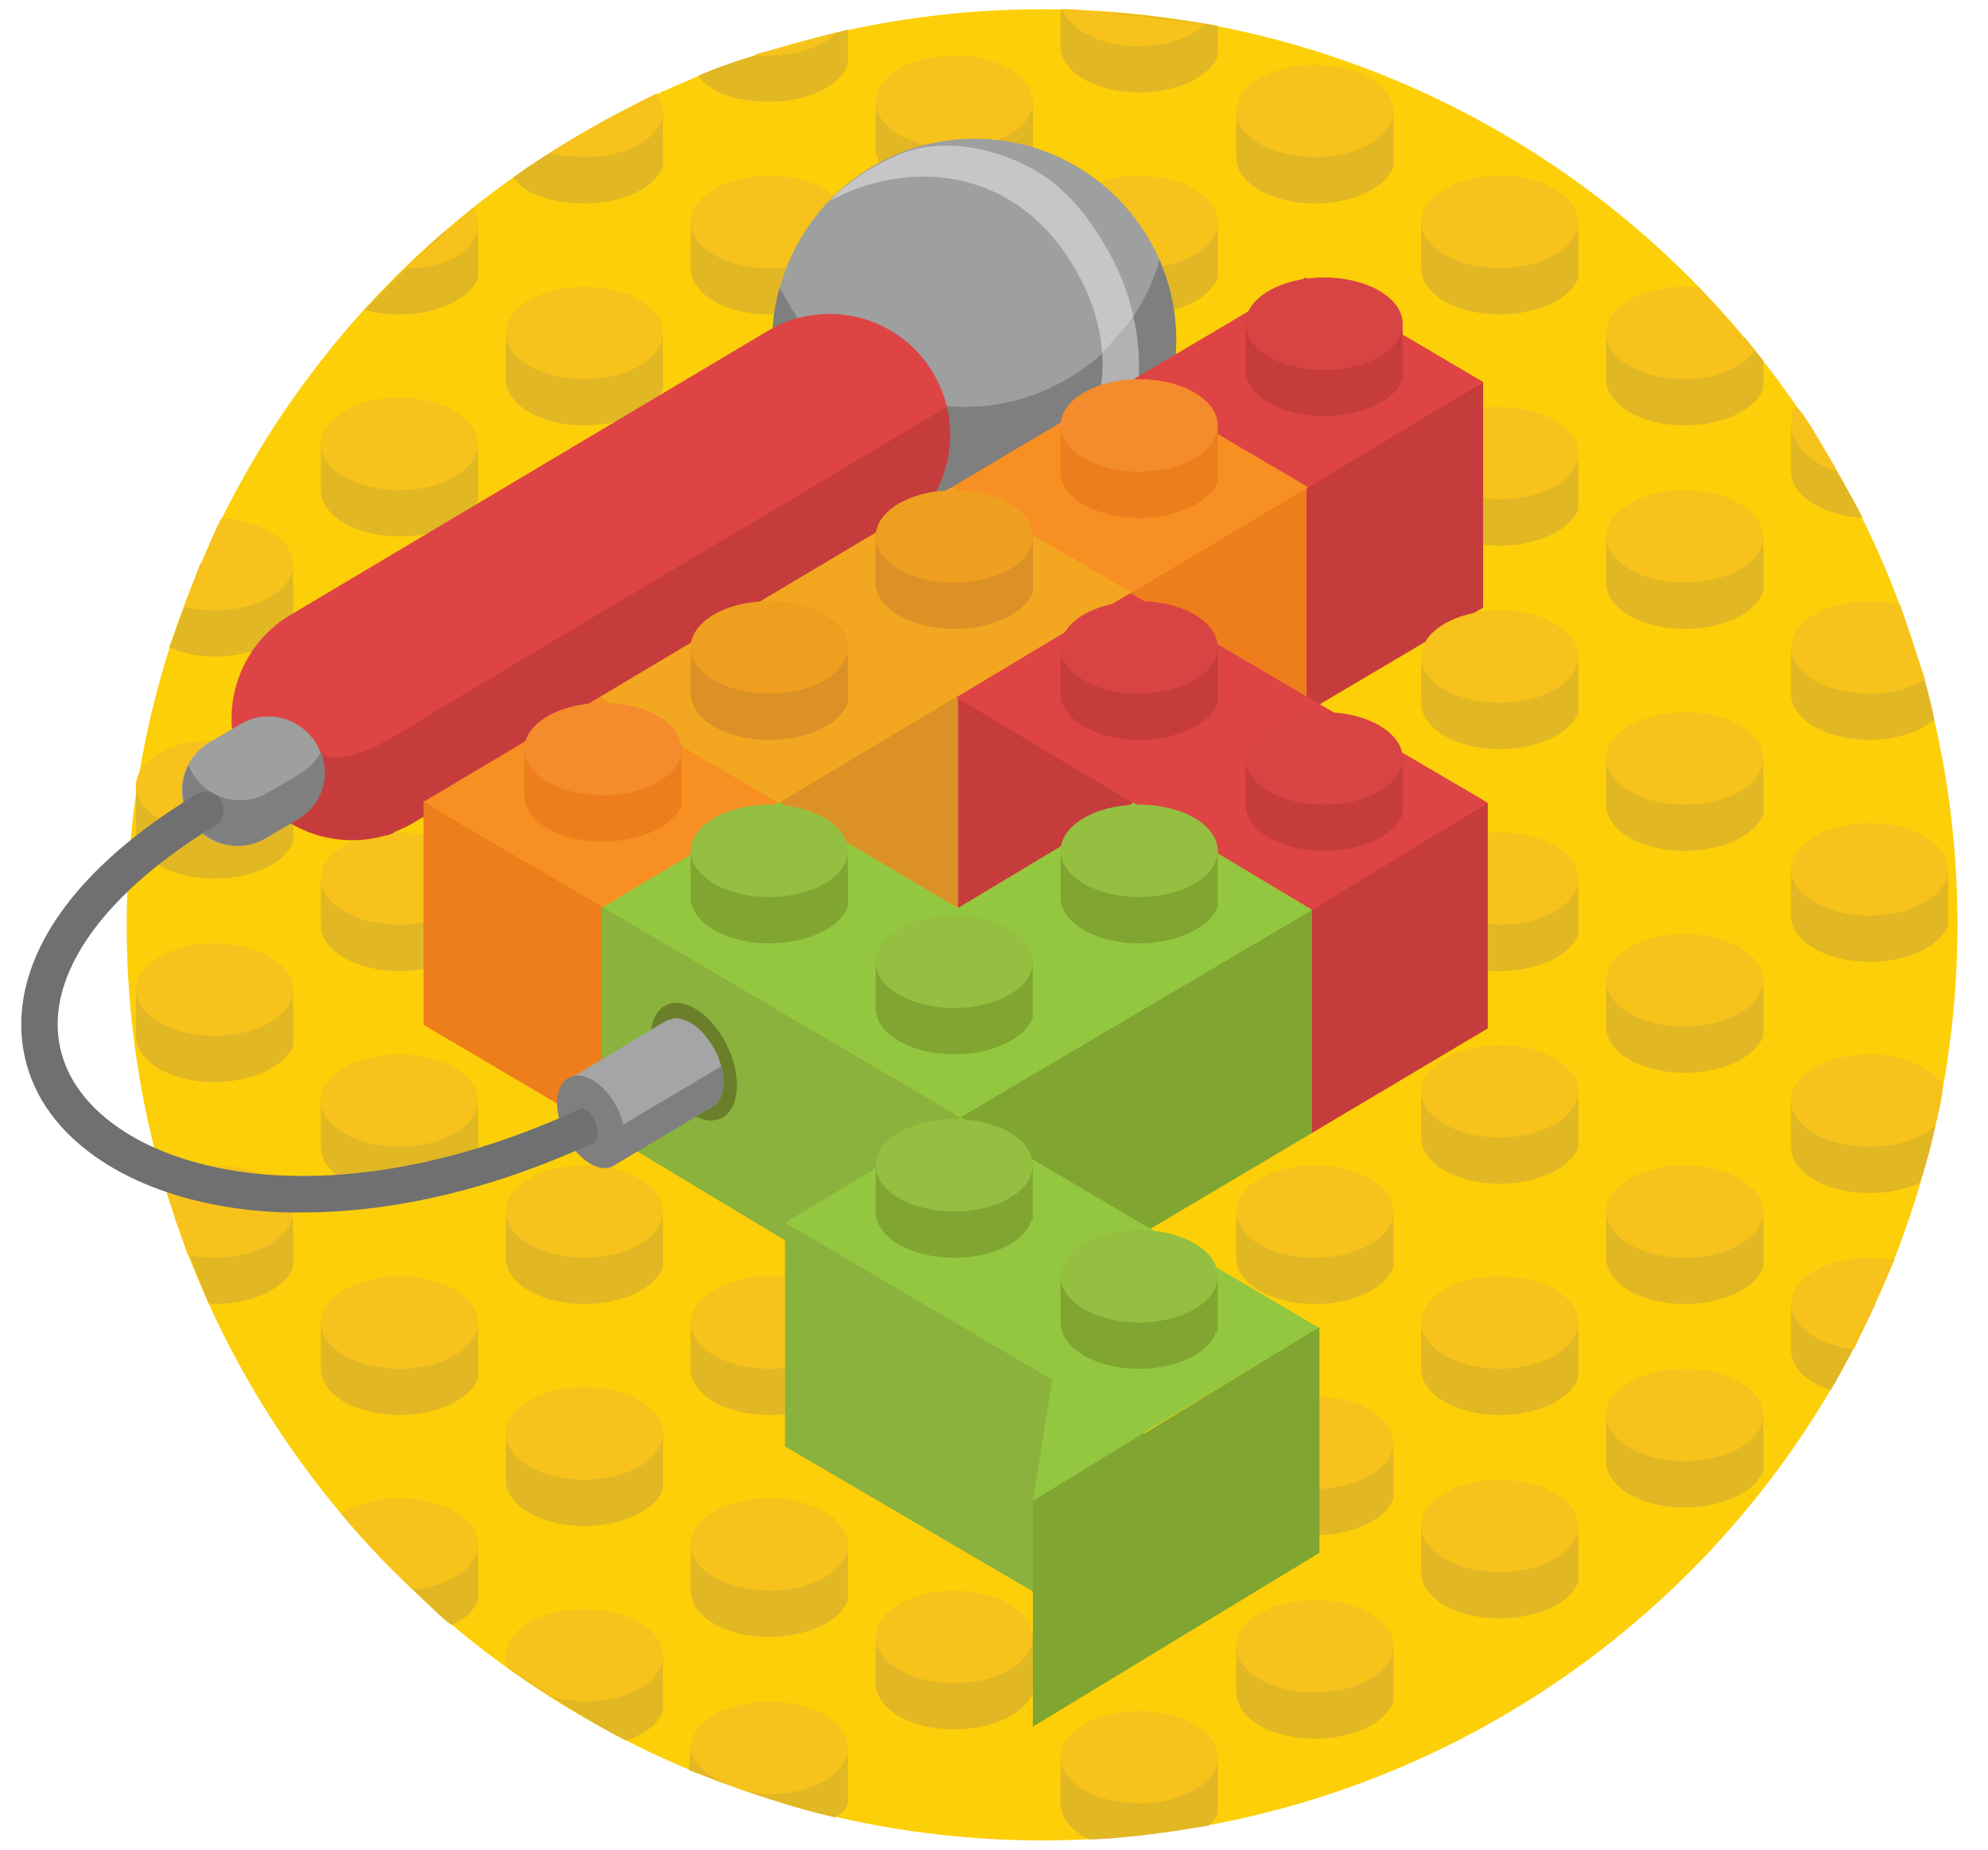 <svg id="Layer_1" xmlns="http://www.w3.org/2000/svg" viewBox="8 0 215 200"><style>.st0{fill:#fdcf09}.st1{fill:#e1b724}.st2{fill:#f7c21b}.st3{fill:#9e9f9f}.st4{fill:#c6c6c6}.st5{fill:#7f7f7f}.st6{fill:#b2b2b2}.st7{fill:#de4443}.st8{fill:#c63c3c}.st9{fill:#ed7e1b}.st10{fill:#8ab23d}.st11{fill:#80a530}.st12{fill:#f78f22}.st13{fill:#db9126}.st14{fill:#93c73f}.st15{fill:#f3a61f}.st16{fill:#ef9f20}.st17{fill:#f48b2c}.st18{fill:#d84444}.st19{fill:#94bf40}.st20{fill:#6b7f2a}.st21{fill:#a5a5a5}.st22{fill:#707070}</style><circle id="XMLID_62_" class="st0" cx="120.7" cy="100" r="99"/><g id="XMLID_5_"><path id="XMLID_23_" class="st1" d="M116.2 36c-1.4-.6-3.1-1-5-1-2.2 0-4.3.5-5.8 1.4l-2.7-1.4v5c0 2.8 3.8 5 8.5 5 4.1 0 7.6-1.7 8.3-4h.2v-6l-3.5 1z"/><ellipse id="XMLID_22_" class="st2" cx="111.2" cy="35" rx="8.5" ry="5"/><path id="XMLID_20_" class="st1" d="M96.2 49c-1.4-.6-3.1-1-5-1-2.2 0-4.3.5-5.8 1.4L82.7 48v5c0 2.8 3.8 5 8.5 5 4.1 0 7.6-1.7 8.3-4h.2v-6l-3.5 1z"/><ellipse id="XMLID_19_" class="st2" cx="91.2" cy="48" rx="8.5" ry="5"/><path id="XMLID_17_" class="st1" d="M76.2 61c-1.4-.6-3.1-1-5-1-2.2 0-4.3.5-5.8 1.4L62.7 60v5c0 2.8 3.8 5 8.5 5 4.1 0 7.6-1.7 8.3-4h.2v-6l-3.5 1z"/><ellipse id="XMLID_16_" class="st2" cx="71.2" cy="60" rx="8.5" ry="5"/><path id="XMLID_14_" class="st1" d="M56.2 73c-1.4-.6-3.1-1-5-1-2.2 0-4.3.5-5.8 1.4L42.7 72v5c0 2.8 3.8 5 8.5 5 4.1 0 7.6-1.7 8.3-4h.2v-6l-3.5 1z"/><ellipse id="XMLID_13_" class="st2" cx="51.2" cy="72" rx="8.5" ry="5"/><path id="XMLID_11_" class="st1" d="M36.2 86c-1.4-.6-3.1-1-5-1-2.2 0-4.3.5-5.8 1.4L22.7 85v5c0 2.8 3.8 5 8.5 5 4.1 0 7.7-1.7 8.5-4v-6l-3.5 1z"/><ellipse id="XMLID_10_" class="st2" cx="31.2" cy="85" rx="8.5" ry="5"/><path id="XMLID_8_" class="st1" d="M136.2 25c-1.4-.6-3.1-1-5-1-2.2 0-4.3.5-5.8 1.4l-2.7-1.4v5c0 2.8 3.8 5 8.5 5 4.1 0 7.7-1.7 8.5-4v-6l-3.5 1z"/><ellipse id="XMLID_7_" class="st2" cx="131.2" cy="24" rx="8.5" ry="5"/><path id="XMLID_12_" class="st1" d="M155.2 13c-1.4-.6-3.1-1-5-1-2.2 0-4.3.5-5.8 1.4l-2.7-1.4v5c0 2.8 3.8 5 8.5 5 4.1 0 7.7-1.7 8.5-4v-6l-3.5 1z"/><ellipse id="XMLID_9_" class="st2" cx="150.2" cy="12" rx="8.5" ry="5"/></g><g id="XMLID_132_"><path id="XMLID_144_" class="st1" d="M215.2 95c-1.4-.6-3.1-1-5-1-2.2 0-4.3.5-5.8 1.4l-2.7-1.4v5c0 2.8 3.8 5 8.5 5 4.1 0 7.7-1.7 8.5-4v-6l-3.5 1z"/><ellipse id="XMLID_143_" class="st2" cx="210.2" cy="94" rx="8.5" ry="5"/><path id="XMLID_142_" class="st1" d="M195.2 107c-1.4-.6-3.1-1-5-1-2.2 0-4.3.5-5.8 1.4l-2.7-1.4v5c0 2.8 3.8 5 8.5 5 4.1 0 7.7-1.7 8.5-4v-6l-3.5 1z"/><ellipse id="XMLID_141_" class="st2" cx="190.2" cy="106" rx="8.5" ry="5"/><path id="XMLID_140_" class="st1" d="M175.2 119c-1.4-.6-3.1-1-5-1-2.2 0-4.3.5-5.8 1.4l-2.7-1.4v5c0 2.8 3.8 5 8.5 5 4.1 0 7.7-1.7 8.5-4v-6l-3.5 1z"/><ellipse id="XMLID_139_" class="st2" cx="170.2" cy="118" rx="8.5" ry="5"/><path id="XMLID_138_" class="st1" d="M155.2 132c-1.4-.6-3.1-1-5-1-2.2 0-4.3.5-5.8 1.4l-2.7-1.4v5c0 2.8 3.8 5 8.5 5 4.1 0 7.7-1.7 8.5-4v-6l-3.5 1z"/><ellipse id="XMLID_137_" class="st2" cx="150.2" cy="131" rx="8.5" ry="5"/></g><g id="XMLID_162_"><path id="XMLID_170_" class="st1" d="M215.2 120c-1.4-.6-3.1-1-5-1-2.2 0-4.3.5-5.8 1.4l-2.7-1.4v5c0 2.8 3.8 5 8.5 5 2.1 0 3.9-.4 5.4-1.1.9-2.4 1.6-5.4 2.2-8.6l-2.6.7z"/><path id="XMLID_169_" class="st2" d="M217.3 121.7c-1.5 1.4-4.1 2.3-7.1 2.3-4.7 0-8.5-2.2-8.5-5s3.8-5 8.5-5c3.5 0 6.5 1.3 7.8 3.1.4.6-.7 4.6-.7 4.6z"/><path id="XMLID_168_" class="st1" d="M195.2 132c-1.4-.6-3.1-1-5-1-2.2 0-4.3.5-5.8 1.4l-2.7-1.4v5c0 2.8 3.8 5 8.5 5 4.1 0 7.7-1.7 8.5-4v-6l-3.5 1z"/><ellipse id="XMLID_167_" class="st2" cx="190.2" cy="131" rx="8.5" ry="5"/><path id="XMLID_166_" class="st1" d="M175.2 144c-1.4-.6-3.1-1-5-1-2.2 0-4.3.5-5.8 1.4l-2.7-1.4v5c0 2.8 3.8 5 8.5 5 4.1 0 7.7-1.7 8.5-4v-6l-3.5 1z"/><ellipse id="XMLID_165_" class="st2" cx="170.2" cy="143" rx="8.5" ry="5"/><path id="XMLID_164_" class="st1" d="M155.2 157c-1.4-.6-3.1-1-5-1-2.2 0-4.3.5-5.8 1.4l-2.7-1.4v5c0 2.8 3.8 5 8.5 5 4.1 0 7.7-1.7 8.5-4v-6l-3.5 1z"/><ellipse id="XMLID_163_" class="st2" cx="150.2" cy="156" rx="8.5" ry="5"/></g><g id="XMLID_171_"><path id="XMLID_179_" class="st1" d="M210.8 141c-2.2 0-4.9.5-6.4 1.4l-2.7-1.4v5c0 1.9 1.7 3.5 4.3 4.3 1.4-2.4 3.1-5.7 4.8-9.3z"/><path id="XMLID_178_" class="st2" d="M208.5 145.9c-3.9-.5-6.8-2.5-6.8-4.9 0-2.8 3.8-5 8.5-5 .9 0 1.8.1 2.7.2l-4.4 9.7z"/><path id="XMLID_177_" class="st1" d="M195.2 154c-1.4-.6-3.1-1-5-1-2.2 0-4.3.5-5.8 1.4l-2.7-1.4v5c0 2.8 3.8 5 8.5 5 4.1 0 7.7-1.7 8.5-4v-6l-3.5 1z"/><ellipse id="XMLID_176_" class="st2" cx="190.2" cy="153" rx="8.5" ry="5"/><path id="XMLID_175_" class="st1" d="M175.2 166c-1.4-.6-3.1-1-5-1-2.2 0-4.3.5-5.8 1.4l-2.7-1.4v5c0 2.8 3.8 5 8.5 5 4.1 0 7.7-1.7 8.5-4v-6l-3.5 1z"/><ellipse id="XMLID_174_" class="st2" cx="170.2" cy="165" rx="8.5" ry="5"/><path id="XMLID_173_" class="st1" d="M155.2 179c-1.4-.6-3.1-1-5-1-2.2 0-4.3.5-5.8 1.4l-2.7-1.4v5c0 2.8 3.8 5 8.5 5 4.1 0 7.7-1.7 8.5-4v-6l-3.5 1z"/><ellipse id="XMLID_172_" class="st2" cx="150.2" cy="178" rx="8.5" ry="5"/></g><g id="XMLID_133_"><path id="XMLID_147_" class="st1" d="M215.2 71c-1.4-.6-3.1-1-5-1-2.2 0-4.3.5-5.8 1.4l-2.7-1.4v5c0 2.8 3.8 5 8.5 5 2.9 0 5.5-.9 7-2.2-1.2-5.7-2-6.8-2-6.8z"/><path id="XMLID_146_" class="st2" d="M216.2 73.5c-1.5.9-3.7 1.5-6 1.5-4.7 0-8.5-2.2-8.5-5s3.8-5 8.5-5c1.2 0 2.3.1 3.3.4l2.7 8.1z"/><path id="XMLID_145_" class="st1" d="M195.2 83c-1.4-.6-3.1-1-5-1-2.2 0-4.3.5-5.8 1.4l-2.7-1.4v5c0 2.8 3.8 5 8.5 5 4.1 0 7.7-1.7 8.5-4v-6l-3.5 1z"/><ellipse id="XMLID_136_" class="st2" cx="190.2" cy="82" rx="8.5" ry="5"/><path id="XMLID_135_" class="st1" d="M175.2 96c-1.4-.6-3.1-1-5-1-2.2 0-4.3.5-5.8 1.4l-2.7-1.4v5c0 2.8 3.8 5 8.5 5 4.1 0 7.7-1.7 8.5-4v-6l-3.5 1z"/><ellipse id="XMLID_134_" class="st2" cx="170.2" cy="95" rx="8.5" ry="5"/></g><g id="XMLID_155_"><path id="XMLID_159_" class="st1" d="M195.2 37c-1.4-.6-3.1-1-5-1-2.2 0-4.3.5-5.8 1.4l-2.7-1.4v5c0 2.8 3.8 5 8.5 5 4.1 0 7.7-1.7 8.5-4v-3l-2-2.5-1.5.5z"/><path id="XMLID_158_" class="st2" d="M197.8 37.9c-1.3 1.8-4.1 3.1-7.6 3.1-4.7 0-8.5-2.2-8.5-5s3.8-5 8.5-5c.5 0 1.1 0 1.6.1l6 6.8z"/><path id="XMLID_157_" class="st1" d="M175.2 50c-1.4-.6-3.1-1-5-1-2.2 0-4.3.5-5.8 1.4l-2.7-1.4v5c0 2.8 3.8 5 8.5 5 4.1 0 7.7-1.7 8.5-4v-6l-3.5 1z"/><ellipse id="XMLID_156_" class="st2" cx="170.2" cy="49" rx="8.5" ry="5"/></g><g id="XMLID_18_"><path id="XMLID_94_" class="st1" d="M116.2 12c-1.4-.6-3.1-1-5-1-2.2 0-4.3.5-5.8 1.4l-2.7-1.4v5c0 2.8 3.8 5 8.5 5 4.1 0 7.6-1.7 8.3-4h.2v-6l-3.5 1z"/><ellipse id="XMLID_93_" class="st2" cx="111.2" cy="11" rx="8.5" ry="5"/><path id="XMLID_92_" class="st1" d="M96.2 25c-1.4-.6-3.1-1-5-1-2.2 0-4.3.5-5.8 1.4L82.7 24v5c0 2.8 3.8 5 8.5 5 4.1 0 7.6-1.7 8.3-4h.2v-6l-3.5 1z"/><ellipse id="XMLID_91_" class="st2" cx="91.2" cy="24" rx="8.5" ry="5"/><path id="XMLID_90_" class="st1" d="M76.2 37c-1.4-.6-3.1-1-5-1-2.2 0-4.3.5-5.8 1.4L62.7 36v5c0 2.8 3.8 5 8.5 5 4.1 0 7.7-1.7 8.5-4v-6l-3.5 1z"/><ellipse id="XMLID_89_" class="st2" cx="71.2" cy="36" rx="8.5" ry="5"/><path id="XMLID_88_" class="st1" d="M56.2 49c-1.4-.6-3.1-1-5-1-2.2 0-4.3.5-5.8 1.4L42.7 48v5c0 2.8 3.8 5 8.5 5 4.1 0 7.7-1.7 8.5-4v-6l-3.5 1z"/><ellipse id="XMLID_87_" class="st2" cx="51.2" cy="48" rx="8.5" ry="5"/><path id="XMLID_86_" class="st1" d="M36.2 62c-1.4-.6-3.1-1-5-1-.5 0-1.4-.4-1.6.1-.4 1.2-3.3 8.9-3.3 8.9 1.4.6 3 1 4.9 1 4.1 0 7.6-1.7 8.3-4h.2v-6l-3.5 1z"/><path id="XMLID_85_" class="st2" d="M39.7 61c0 2.8-3.8 5-8.5 5-1.2 0-2.3-.1-3.3-.4 0 0 3.8-9.6 4.1-9.6 4.3.3 7.7 2.4 7.7 5z"/><path id="XMLID_84_" class="st1" d="M125.4 1.4l-2.7-.4v4c0 2.8 3.8 5 8.5 5 4.1 0 7.7-1.7 8.5-4V2.8c-1.2-.3-13.1-2-14.3-1.4z"/><path id="XMLID_83_" class="st2" d="M138.4 2.6C136.9 4 134.2 5 131.2 5c-4.1 0-7.5-1.7-8.3-4-.2-.3 15.5 1.6 15.5 1.6z"/></g><path id="XMLID_82_" class="st1" d="M36.2 108c-1.4-.6-3.1-1-5-1-2.2 0-4.3.5-5.8 1.4l-2.7-1.4v5c0 2.8 3.8 5 8.5 5 4.1 0 7.7-1.7 8.5-4v-6l-3.5 1z"/><ellipse id="XMLID_21_" class="st2" cx="31.2" cy="107" rx="8.5" ry="5"/><path id="XMLID_111_" class="st1" d="M36.2 132c-1.4-.6-3.1-1-5-1-1.6 0-3.1.3-4.3.7l3.7 9.3h.6c4.1 0 7.7-1.7 8.5-4v-6l-3.5 1z"/><path id="XMLID_108_" class="st2" d="M39.7 131c0 2.8-3.8 5-8.5 5-1 0-2-.1-2.9-.3l-2.8-8.4c1.5-.8 3.5-1.3 5.7-1.3 4.7 0 8.5 2.2 8.5 5z"/><path id="XMLID_113_" class="st1" d="M56.2 120c-1.4-.6-3.1-1-5-1-2.2 0-4.3.5-5.8 1.4l-2.7-1.4v5c0 2.8 3.8 5 8.5 5 4.1 0 7.6-1.7 8.3-4h.2v-6l-3.5 1z"/><ellipse id="XMLID_112_" class="st2" cx="51.2" cy="119" rx="8.5" ry="5"/><path id="XMLID_115_" class="st1" d="M56.2 144c-1.4-.6-3.1-1-5-1-2.2 0-4.3.5-5.8 1.4l-2.7-1.4v5c0 2.8 3.8 5 8.5 5 4.1 0 7.7-1.7 8.5-4v-6l-3.5 1z"/><ellipse id="XMLID_114_" class="st2" cx="51.2" cy="143" rx="8.5" ry="5"/><path id="XMLID_117_" class="st1" d="M56.2 168c-1.4-.6-3.1-1-5-1-1.1 0-3.7-.4-3.1.3.3.3 8.3 8.5 8.8 8.4 1.5-.7 2.4-1.6 2.8-2.7v-6l-3.5 1z"/><path id="XMLID_116_" class="st2" d="M59.7 167c0 2.4-2.9 4.4-6.8 4.9-2.5-2-5.2-4.9-8-8.2 1.6-1 3.8-1.7 6.3-1.7 4.7 0 8.5 2.2 8.5 5z"/><path id="XMLID_119_" class="st1" d="M76.2 132c-1.4-.6-3.1-1-5-1-2.2 0-4.3.5-5.8 1.4l-2.7-1.4v5c0 2.8 3.8 5 8.5 5 4.1 0 7.7-1.7 8.5-4v-6l-3.5 1z"/><ellipse id="XMLID_118_" class="st2" cx="71.2" cy="131" rx="8.5" ry="5"/><path id="XMLID_121_" class="st1" d="M76.2 156c-1.4-.6-3.1-1-5-1-2.2 0-4.3.5-5.8 1.4l-2.7-1.4v5c0 2.8 3.8 5 8.5 5 4.1 0 7.7-1.7 8.5-4v-6l-3.5 1z"/><ellipse id="XMLID_120_" class="st2" cx="71.2" cy="155" rx="8.5" ry="5"/><path id="XMLID_123_" class="st1" d="M76.2 180c-1.4-.6-3.1-1-5-1-2.2 0-4.3.5-5.8 1.4l-2.7-1.4s0 1.2.4 1.5 8.7 5.8 12.6 7.7c2.1-.7 3.5-1.8 4-3.2v-6l-3.5 1z"/><path id="XMLID_122_" class="st2" d="M79.7 179c0 2.8-3.8 5-8.5 5-1.3 0-4.8-.8-3.7-.5s-4.4-3-4.4-3c-.3-.5-.4-1-.4-1.5 0-2.8 3.8-5 8.5-5s8.5 2.2 8.5 5z"/><path id="XMLID_125_" class="st1" d="M96.2 168c-1.4-.6-3.1-1-5-1-2.2 0-4.3.5-5.8 1.4l-2.7-1.4v5c0 2.8 3.8 5 8.5 5 4.1 0 7.7-1.7 8.5-4v-6l-3.5 1z"/><ellipse id="XMLID_124_" class="st2" cx="91.2" cy="167" rx="8.5" ry="5"/><path id="XMLID_127_" class="st1" d="M96.2 144c-1.4-.6-3.1-1-5-1-2.2 0-4.3.5-5.8 1.4l-2.7-1.4v5c0 2.8 3.8 5 8.5 5 4.1 0 7.6-1.7 8.3-4h.2v-6l-3.5 1z"/><ellipse id="XMLID_126_" class="st2" cx="91.2" cy="143" rx="8.5" ry="5"/><path id="XMLID_129_" class="st1" d="M96.2 190c-1.4-.6-3.1-1-5-1-2.2 0-4.3.5-5.8 1.4l-2.7-1.4-.2 2.4c5.7 2.2 11.2 4.1 15.8 5.1.7-.4 1.3-.9 1.4-1.5v-6l-3.5 1z"/><path id="XMLID_128_" class="st2" d="M99.7 189c0 2.8-3.8 5-8.5 5-2.9 0-8.5-2.2-8.5-5s3.8-5 8.5-5 8.5 2.2 8.5 5z"/><path id="XMLID_161_" class="st1" d="M175.2 25c-1.4-.6-3.1-1-5-1-2.2 0-4.3.5-5.8 1.4l-2.7-1.4v5c0 2.8 3.8 5 8.5 5 4.1 0 7.7-1.7 8.5-4v-6l-3.5 1z"/><ellipse id="XMLID_160_" class="st2" cx="170.2" cy="24" rx="8.5" ry="5"/><path id="XMLID_131_" class="st1" d="M116.2 178c-1.4-.6-3.1-1-5-1-2.2 0-4.3.5-5.8 1.4l-2.7-1.4v5c0 2.8 3.8 5 8.5 5 4.1 0 7.7-1.7 8.5-4v-6l-3.5 1z"/><ellipse id="XMLID_130_" class="st2" cx="111.2" cy="177" rx="8.5" ry="5"/><path id="XMLID_181_" class="st1" d="M136.2 191c-1.4-.6-3.1-1-5-1-2.2 0-4.3.5-5.8 1.4l-2.7-1.4v5c0 1.6 1.2 3 3.1 3.9 3.7-.1 8.1-.7 12.9-1.5.4-.4.9-.9 1-1.4v-6l-3.5 1z"/><ellipse id="XMLID_180_" class="st2" cx="131.2" cy="190" rx="8.5" ry="5"/><path id="XMLID_101_" class="st1" d="M56.2 96c-1.4-.6-3.1-1-5-1-2.2 0-4.3.5-5.8 1.4L42.7 95v5c0 2.8 3.8 5 8.5 5 4.1 0 7.6-1.7 8.3-4h.2v-6l-3.5 1z"/><ellipse id="XMLID_95_" class="st2" cx="51.2" cy="95" rx="8.5" ry="5"/><path id="XMLID_103_" class="st1" d="M56.2 25c-.9.5-8.8 8.5-8.8 8.5 1.1.3 2.4.5 3.8.5 4.1 0 7.7-1.7 8.5-4v-6l-3.5 1z"/><path id="XMLID_102_" class="st2" d="M59.7 24c0 2.8-2.8 5-7.8 5l7.3-6.6c.2.5.5 1 .5 1.6z"/><path id="XMLID_105_" class="st1" d="M76.2 13c-.5-.2-1.1-.4-1.7-.6-4.2 2.4-8.2 4.7-11 6.8 1.3 1.8 4.1 2.8 7.7 2.8 4.1 0 7.7-1.7 8.5-4v-6l-3.5 1z"/><path id="XMLID_104_" class="st2" d="M79.7 12c0 2.8-3.8 5-8.5 5-1.3 0-2.6-.2-3.7-.5 3.6-2.3 7.5-4.4 11.5-6.4.4.6.7 1.2.7 1.9z"/><path id="XMLID_107_" class="st1" d="M83.5 8.2c1.3 1.8 4.1 2.8 7.7 2.8 4.1 0 7.7-1.7 8.5-4V3.2c-6.5 1.7-12.7 3.4-16.2 5z"/><circle id="XMLID_27_" class="st3" cx="113.4" cy="36.8" r="21.8"/><g id="XMLID_24_"><path id="XMLID_220_" class="st4" d="M119.3 59.4l-2.1-3.4c8-4.8 13.7-15.3 7.2-26.7-6.5-11.5-18.3-12.1-26.6-7.6 1.7-1.9 4.4-3.7 7.2-4.9 6.3-2.7 13.8.3 17.2 3.2 3 2.6 4.3 4.8 5.8 7.4 5.3 9.6 5 23.8-8.7 32z"/></g><path id="XMLID_245_" class="st5" d="M133.4 28.1c-1.5 5.3-5 10.1-10.2 13-10.5 6-23.8 2.4-29.8-8.1-.3-.5-1-1.8-1.1-1.9-1.5 5.4-.9 11.4 2.1 16.6 6 10.5 19.3 14.1 29.8 8.1 9.8-5.7 13.6-17.6 9.2-27.7z"/><g id="XMLID_242_"><path id="XMLID_243_" class="st6" d="M119.3 59.4l-2.1-3.4c5.9-3.5 10.5-10.1 10-17.8l3.4-3.9c1.9 8.6-.6 18.7-11.3 25.1z"/></g><path id="XMLID_26_" class="st7" d="M104.4 58.2L52.8 88.9c-6.2 3.7-14.2 1.7-17.9-4.5-3.7-6.2-1.7-14.2 4.5-17.9L91 35.8c6.2-3.7 14.2-1.7 17.9 4.5 3.7 6.2 1.7 14.2-4.5 17.9z"/><path id="XMLID_246_" class="st8" d="M110.4 44l-55 32.7c-2.6 1.5-9.6 6.7-12.7 4.8-6.2 3.7-11.5-3.2-7.8 3 3.1 5.2 9.3 7.5 14.9 5.8-.3.2.7-.2.7-.2l.3-.2c.7-.3 1.4-.6 2-1l51.6-30.7c5-3 7.3-8.8 6-14.2z"/><path id="XMLID_106_" class="st2" d="M98.5 3.5C97.1 5 94.3 6 91.2 6c-.6 0-1.1 0-1.6-.1l8.9-2.4z"/><g id="XMLID_81_"><path id="XMLID_43_" class="st9" d="M73.1 122.2l-19.3-11.4V86.7L73.1 98z"/><path id="XMLID_3_" class="st10" d="M73.1 98v24.2l19.1 11.5 19.5 11.4.2-24.3z"/><path id="XMLID_44_" class="st11" d="M149.9 122.5l-38.1 22.6v-24.4l38.1-22.6z"/><path id="XMLID_75_" class="st8" d="M168.9 111.2l-19 11.3V98.1l19-11.3z"/><path id="XMLID_76_" class="st9" d="M149.3 77.1l-19 11.3V64.1l19-11.4z"/><path id="XMLID_77_" class="st8" d="M168.4 65.7L149.3 77V52.6l19.1-11.3z"/><path id="XMLID_45_" class="st12" d="M92.2 86.8l-19 11.3-19.4-11.4 19-11.3z"/><path id="XMLID_65_" class="st13" d="M111.6 98.2L92.2 86.8l19.4-11.6z"/><path id="XMLID_79_" class="st8" d="M130.6 86.8l-19 11.4V75.4z"/><path id="XMLID_73_" class="st12" d="M149.5 52.7l-19.2 11.4-19.4-11.4 19.2-11.4z"/><path id="XMLID_74_" class="st7" d="M168.4 41.3l-18.9 11.4-19.4-11.4L149.2 30z"/><path id="XMLID_4_" class="st7" d="M130.2 64.1l-18.8 11.3 38.5 23 19-11.6z"/><path id="XMLID_25_" class="st14" d="M149.9 98.4l-19.3-11.6-19 11.4-19.4-11.5-19 11.4 38.7 22.7z"/><path id="XMLID_69_" class="st15" d="M130.3 64.1l-19.4-11.4-38.1 22.7 19.4 11.4z"/><path id="XMLID_66_" class="st10" d="M131.7 179.1l-38.8-22.7v-24.2l38.8 22.7z"/><path id="XMLID_80_" class="st14" d="M111.9 120.8l-19 11.4 28.9 17-2.1 13.1 12-7.4 19-11.3z"/><path id="XMLID_78_" class="st11" d="M150.7 167.9l-31 18.8v-24.4l31-18.8z"/></g><g id="XMLID_15_"><path id="XMLID_183_" class="st13" d="M96.2 71c-1.4-.6-3.1-1-5-1-2.2 0-4.3.5-5.8 1.4L82.7 70v5c0 2.8 3.8 5 8.5 5 4.1 0 7.7-1.7 8.5-4v-6l-3.5 1z"/><ellipse id="XMLID_182_" class="st16" cx="91.2" cy="70" rx="8.5" ry="5"/></g><g id="XMLID_187_"><path id="XMLID_189_" class="st13" d="M116.2 59c-1.4-.6-3.1-1-5-1-2.2 0-4.3.5-5.8 1.4l-2.7-1.4v5c0 2.8 3.8 5 8.5 5 4.1 0 7.7-1.7 8.5-4v-6l-3.5 1z"/><ellipse id="XMLID_188_" class="st16" cx="111.2" cy="58" rx="8.5" ry="5"/></g><g id="XMLID_186_"><path id="XMLID_191_" class="st9" d="M136.2 47c-1.4-.6-3.1-1-5-1-2.2 0-4.3.5-5.8 1.4l-2.7-1.4v5c0 2.8 3.8 5 8.5 5 4.1 0 7.7-1.7 8.5-4v-6l-3.5 1z"/><ellipse id="XMLID_190_" class="st17" cx="131.2" cy="46" rx="8.5" ry="5"/></g><g id="XMLID_193_"><path id="XMLID_195_" class="st9" d="M78.2 82c-1.4-.6-3.1-1-5-1-2.2 0-4.3.5-5.8 1.4L64.7 81v5c0 2.8 3.8 5 8.5 5 4.1 0 7.7-1.7 8.5-4v-6l-3.5 1z"/><ellipse id="XMLID_194_" class="st17" cx="73.2" cy="81" rx="8.5" ry="5"/></g><g id="XMLID_192_"><path id="XMLID_197_" class="st8" d="M156.2 83c-1.4-.6-3.1-1-5-1-2.2 0-4.3.5-5.8 1.4l-2.7-1.4v5c0 2.8 3.8 5 8.5 5 4.1 0 7.7-1.7 8.5-4v-6l-3.5 1z"/><ellipse id="XMLID_196_" class="st18" cx="151.2" cy="82" rx="8.5" ry="5"/></g><g id="XMLID_202_"><path id="XMLID_204_" class="st8" d="M136.2 71c-1.4-.6-3.1-1-5-1-2.2 0-4.3.5-5.8 1.4l-2.7-1.4v5c0 2.8 3.8 5 8.5 5 4.1 0 7.7-1.7 8.5-4v-6l-3.5 1z"/><ellipse id="XMLID_203_" class="st18" cx="131.2" cy="70" rx="8.5" ry="5"/></g><g id="XMLID_199_"><path id="XMLID_201_" class="st8" d="M156.2 36c-1.4-.6-3.1-1-5-1-2.2 0-4.3.5-5.8 1.4l-2.7-1.4v5c0 2.8 3.8 5 8.5 5 4.1 0 7.7-1.7 8.5-4v-6l-3.5 1z"/><ellipse id="XMLID_200_" class="st18" cx="151.2" cy="35" rx="8.5" ry="5"/></g><g id="XMLID_198_"><path id="XMLID_206_" class="st11" d="M96.2 93c-1.4-.6-3.1-1-5-1-2.2 0-4.3.5-5.8 1.4L82.7 92v5c0 2.8 3.8 5 8.5 5 4.1 0 7.7-1.7 8.5-4v-6l-3.5 1z"/><ellipse id="XMLID_205_" class="st19" cx="91.2" cy="92" rx="8.5" ry="5"/></g><g id="XMLID_208_"><path id="XMLID_210_" class="st11" d="M116.2 105c-1.4-.6-3.1-1-5-1-2.2 0-4.3.5-5.8 1.4l-2.7-1.4v5c0 2.8 3.8 5 8.5 5 4.1 0 7.7-1.7 8.5-4v-6l-3.5 1z"/><ellipse id="XMLID_209_" class="st19" cx="111.2" cy="104" rx="8.5" ry="5"/></g><g id="XMLID_211_"><path id="XMLID_213_" class="st11" d="M116.2 127c-1.4-.6-3.1-1-5-1-2.2 0-4.3.5-5.8 1.4l-2.7-1.4v5c0 2.8 3.8 5 8.5 5 4.1 0 7.6-1.7 8.3-4h.2v-6l-3.5 1z"/><ellipse id="XMLID_212_" class="st19" cx="111.2" cy="126" rx="8.5" ry="5"/></g><g id="XMLID_214_"><path id="XMLID_216_" class="st11" d="M136.2 93c-1.4-.6-3.1-1-5-1-2.2 0-4.3.5-5.8 1.4l-2.7-1.4v5c0 2.8 3.8 5 8.5 5 4.1 0 7.7-1.7 8.5-4v-6l-3.5 1z"/><ellipse id="XMLID_215_" class="st19" cx="131.2" cy="92" rx="8.5" ry="5"/></g><g id="XMLID_217_"><path id="XMLID_219_" class="st11" d="M136.2 139c-1.4-.6-3.1-1-5-1-2.2 0-4.3.5-5.8 1.4l-2.7-1.4v5c0 2.8 3.8 5 8.5 5 4.1 0 7.6-1.7 8.3-4h.2v-6l-3.5 1z"/><ellipse id="XMLID_218_" class="st19" cx="131.2" cy="138" rx="8.5" ry="5"/></g><path id="XMLID_6_" class="st3" d="M28.5 88.5c-1.7-2.9-.7-6.5 2.1-8.2l3.4-2c2.9-1.7 6.5-.7 8.2 2.1 1.7 2.9.7 6.5-2.1 8.2l-3.4 2c-2.9 1.7-6.6.8-8.2-2.1z"/><g id="XMLID_207_"><ellipse id="XMLID_221_" transform="rotate(153.909 83.014 114.8)" class="st20" cx="83" cy="114.8" rx="4" ry="6.8"/></g><path id="XMLID_247_" class="st5" d="M40.4 83.7l-3.4 2c-2.9 1.7-6.5.7-8.2-2.1-.2-.3-.3-.6-.4-.9-.9 1.8-.9 3.9.2 5.8 1.7 2.9 5.4 3.8 8.2 2.1l3.4-2c2.6-1.5 3.6-4.6 2.5-7.3-.5 1-1.3 1.8-2.3 2.4z"/><path id="XMLID_226_" class="st21" d="M85.4 113.7c-.9-1.7-2.1-3-3.4-3.4-.1 0-.2-.1-.3-.1-.1 0-.2 0-.3-.1h-.3c-.2 0-.3 0-.5.1-.1 0-.3.1-.4.1s-.1.1-.2.1l-10 6 4.2 9.7 10.6-6.3c1.7-.7 1.9-3.5.6-6.1z"/><path id="XMLID_2_" class="st5" d="M86 115.3l-10.6 6.3c-.1-.6-.3-1.1-.6-1.7-1.3-2.6-3.6-4.2-5.2-3.4-1.6.8-1.8 3.5-.5 6.2 1.3 2.6 3.6 4.2 5.2 3.4.1-.1.2-.1.3-.2l10.4-6.2c1.3-.7 1.5-2.7 1-4.4z"/><g id="XMLID_236_"><path id="XMLID_238_" class="st22" d="M40.7 131.1h-1.9c-12.1-.4-21.9-4.9-26.2-12-4.9-8.2-3.1-21.2 16.6-33.2.9-.6 2.2-.3 2.7.7s.3 2.2-.7 2.7C16.8 98.1 11 108.7 16 117c6 9.9 27.3 15.3 54.1 3.2l.6-.3c1.3-.5 2.6 3 1.5 3.7-.1.1-.2.1-.3.1-12.9 5.9-23.6 7.4-31.2 7.4z"/></g><g id="XMLID_148_"><path id="XMLID_154_" class="st1" d="M204.4 47.4l-2.7-1.4v5c0 2.6 3.4 4.7 7.7 5 .2 0-4.2-7.7-5-8.6z"/><path id="XMLID_153_" class="st2" d="M206.7 51c-2.8-.8-5-3-5-5 0-.7.1-2.4.7-1.9 1 .9 4.3 6.9 4.3 6.9z"/><path id="XMLID_152_" class="st1" d="M195.2 59c-1.4-.6-3.1-1-5-1-2.2 0-4.3.5-5.8 1.4l-2.7-1.4v5c0 2.8 3.8 5 8.5 5 4.1 0 7.7-1.7 8.5-4v-6l-3.5 1z"/><ellipse id="XMLID_151_" class="st2" cx="190.2" cy="58" rx="8.5" ry="5"/><path id="XMLID_150_" class="st1" d="M175.2 72c-1.4-.6-3.1-1-5-1-2.2 0-4.3.5-5.8 1.4l-2.7-1.4v5c0 2.8 3.8 5 8.5 5 4.1 0 7.7-1.7 8.5-4v-6l-3.5 1z"/><ellipse id="XMLID_149_" class="st2" cx="170.2" cy="71" rx="8.5" ry="5"/></g></svg>